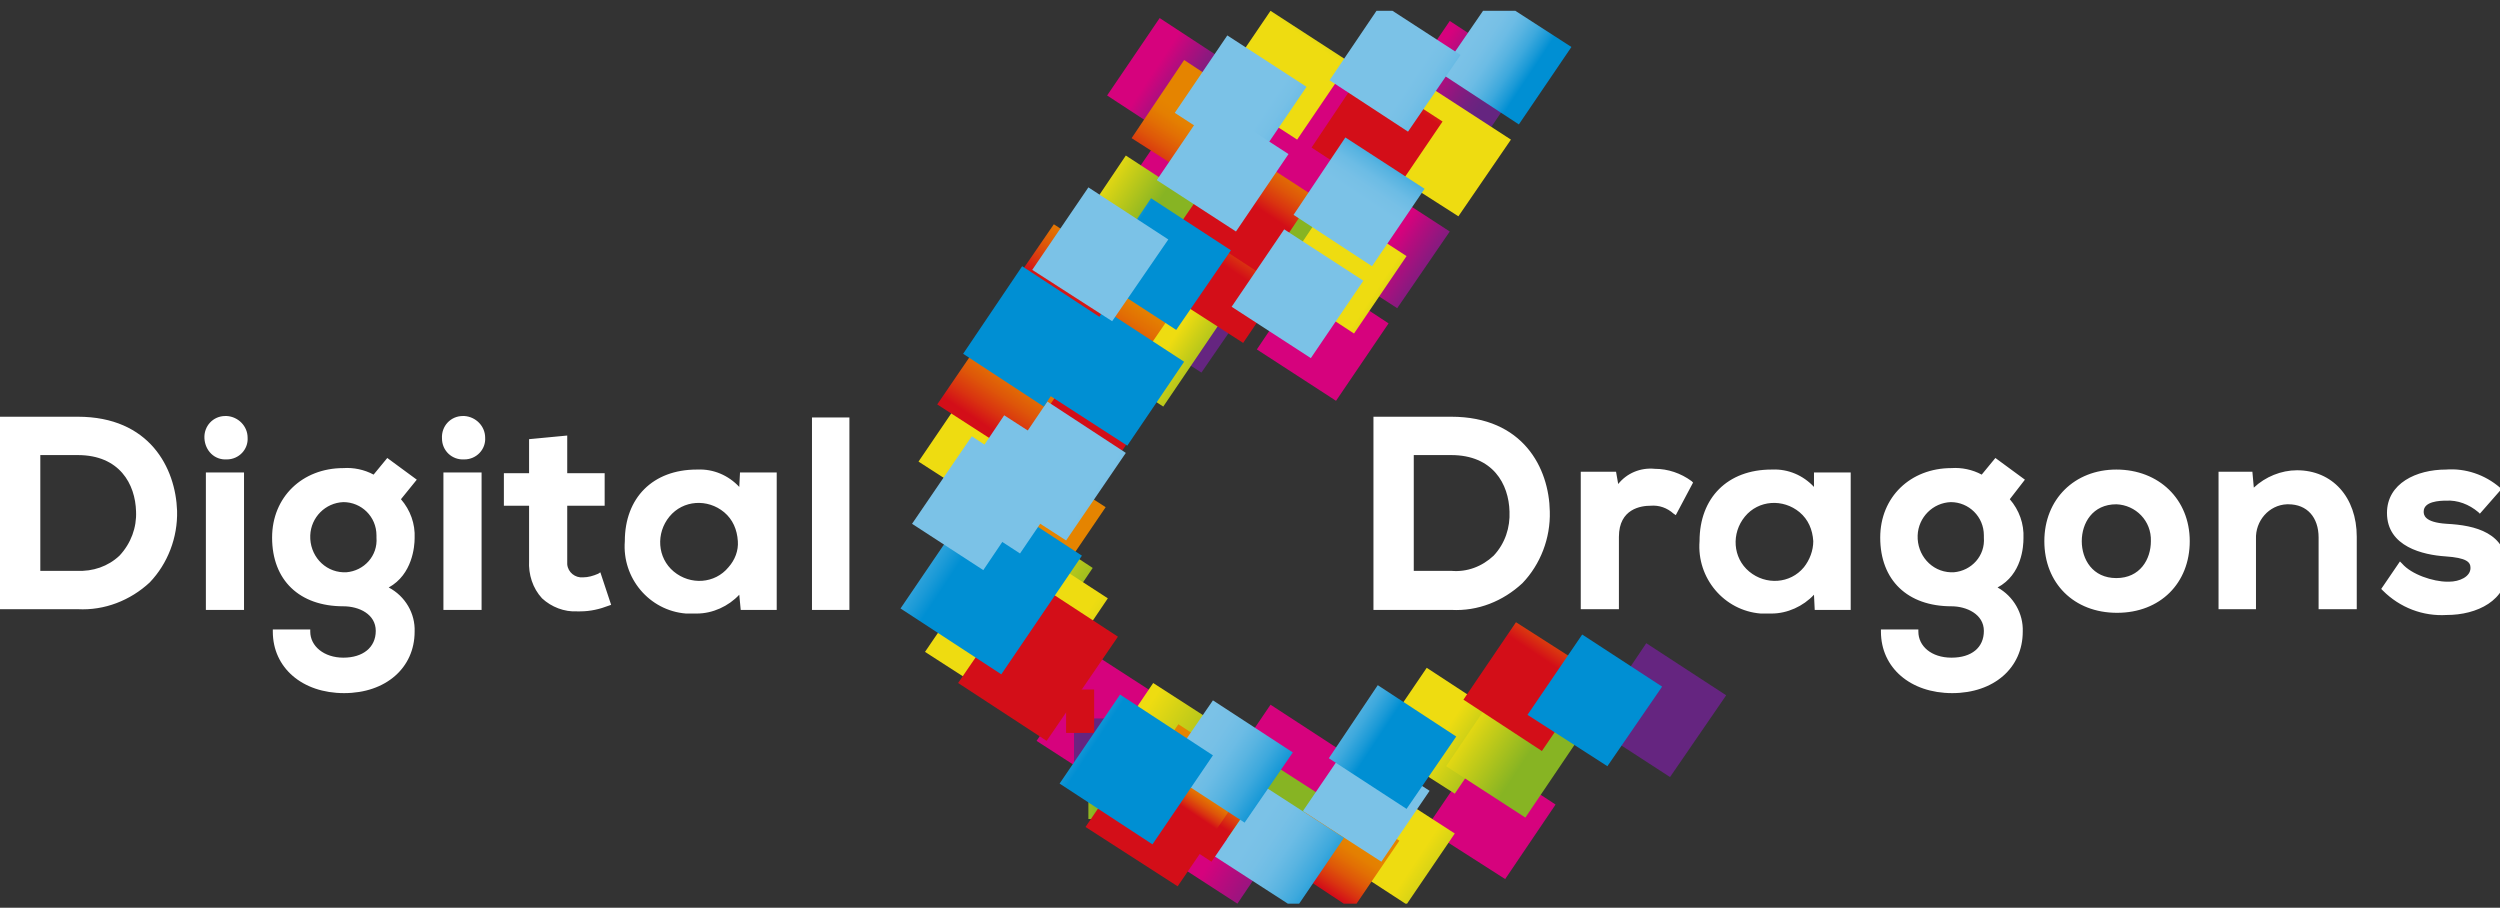 <svg width="168" height="61" viewBox="0 0 168 61" fill="none" xmlns="http://www.w3.org/2000/svg">
<rect x="0" y="0" width="168" height="61" fill="#333333" stroke="none"/>
<g clip-path="url(#clip0_2549_7464)">
<path d="M106.905 48.766L112.226 52.218L115.999 46.724L110.629 43.223L106.905 48.766Z" fill="url(#paint0_linear_2549_7464)"/>
<path d="M82.283 51.926L87.507 55.33L90.603 50.76L85.379 47.356L82.283 51.926Z" fill="url(#paint1_linear_2549_7464)"/>
<path d="M95.827 55.67L101.148 59.074L104.534 54.066L99.262 50.614L95.827 55.67Z" fill="url(#paint2_linear_2549_7464)"/>
<path d="M77.3 56.935L83.153 60.727L86.733 55.427L80.928 51.635L77.3 56.935Z" fill="url(#paint3_linear_2549_7464)"/>
<path d="M69.657 49.787L75.752 53.725L79.671 47.939L73.576 44.001L69.657 49.787Z" fill="url(#paint4_linear_2549_7464)"/>
<path d="M75.269 48.28H72.173V52.17H75.269V48.28Z" fill="url(#paint5_linear_2549_7464)"/>
<path d="M82.331 13.271L87.604 16.724L91.135 11.521L85.862 8.069L82.331 13.271Z" fill="url(#paint6_linear_2549_7464)"/>
<path d="M74.398 6.416L79.671 9.868L83.202 4.666L77.929 1.213L74.398 6.416Z" fill="url(#paint7_linear_2549_7464)"/>
<path d="M75.414 21.586L80.735 25.038L84.411 19.69L79.042 16.189L75.414 21.586Z" fill="url(#paint8_linear_2549_7464)"/>
<path d="M83.54 8.75L88.862 12.202L92.344 7L87.072 3.547L83.54 8.75Z" fill="url(#paint9_linear_2549_7464)"/>
<path d="M93.892 6.61L99.213 10.014L102.696 4.86L97.424 1.408L93.892 6.61Z" fill="url(#paint10_linear_2549_7464)"/>
<path d="M62.982 38.069L67.771 41.181L71.737 35.297L66.997 32.185L62.982 38.069Z" fill="url(#paint11_linear_2549_7464)"/>
<path d="M64.675 30.046L69.948 33.45L73.963 27.567L68.69 24.163L64.675 30.046Z" fill="url(#paint12_linear_2549_7464)"/>
<path d="M74.785 13.855L80.154 17.356L83.734 12.056L78.365 8.604L74.785 13.855Z" fill="url(#paint13_linear_2549_7464)"/>
<path d="M68.641 23.58L74.059 27.081L77.881 21.44L72.511 17.939L68.641 23.58Z" fill="url(#paint14_linear_2549_7464)"/>
<path d="M88.571 17.259L93.892 20.711L97.424 15.557L92.103 12.104L88.571 17.259Z" fill="url(#paint15_linear_2549_7464)"/>
<path d="M84.46 23.482L89.781 26.934L93.312 21.732L87.991 18.231L84.46 23.482Z" fill="url(#paint16_linear_2549_7464)"/>
<path d="M92.441 49.933L97.762 53.336L101.148 48.328L95.876 44.876L92.441 49.933Z" fill="url(#paint17_linear_2549_7464)"/>
<path d="M79.864 54.698L85.379 58.247L88.668 53.385L83.153 49.835L79.864 54.698Z" fill="url(#paint18_linear_2549_7464)"/>
<path d="M73.914 51.197L79.719 54.941L83.299 49.641L77.494 45.898L73.914 51.197Z" fill="url(#paint19_linear_2549_7464)"/>
<path d="M81.073 17.793L86.394 21.246L89.974 16.043L84.605 12.591L81.073 17.793Z" fill="url(#paint20_linear_2549_7464)"/>
<path d="M87.168 9.382L90.7 4.179L85.379 0.727L81.847 5.93L87.168 9.382Z" fill="url(#paint21_linear_2549_7464)"/>
<path d="M92.683 11.132L98.004 14.536L101.535 9.382L96.214 5.93L92.683 11.132Z" fill="url(#paint22_linear_2549_7464)"/>
<path d="M85.717 18.96L90.99 22.413L94.521 17.21L89.2 13.758L85.717 18.96Z" fill="url(#paint23_linear_2549_7464)"/>
<path d="M64.723 40.938L69.464 44.049L73.43 38.166L68.69 35.054L64.723 40.938Z" fill="url(#paint24_linear_2549_7464)"/>
<path d="M72.802 23.823L78.171 27.323L81.896 21.829L76.526 18.328L72.802 23.823Z" fill="url(#paint25_linear_2549_7464)"/>
<path d="M76.478 16.724L81.847 20.176L85.427 14.925L80.058 11.424L76.478 16.724Z" fill="url(#paint26_linear_2549_7464)"/>
<path d="M66.416 26.643L71.834 30.143L75.849 24.309L70.383 20.759L66.416 26.643Z" fill="url(#paint27_linear_2549_7464)"/>
<path d="M61.724 31.019L66.852 34.325L70.915 28.344L65.787 25.038L61.724 31.019Z" fill="url(#paint28_linear_2549_7464)"/>
<path d="M72.028 15.849L77.349 19.301L81.025 13.953L75.656 10.452L72.028 15.849Z" fill="url(#paint29_linear_2549_7464)"/>
<path d="M97.182 51.489L102.503 54.941L105.986 49.787L100.665 46.335L97.182 51.489Z" fill="url(#paint30_linear_2549_7464)"/>
<path d="M89.297 57.372L94.521 60.776L97.762 56.011L92.49 52.607L89.297 57.372Z" fill="url(#paint31_linear_2549_7464)"/>
<path d="M76.962 50.468H73.14V55.038H76.962V50.468Z" fill="url(#paint32_linear_2549_7464)"/>
<path d="M62.16 43.806L69.028 48.231L74.446 40.208L67.626 35.784L62.16 43.806Z" fill="url(#paint33_linear_2549_7464)"/>
<path d="M103.615 50.468L107.195 45.217L101.874 41.813L98.343 47.016L103.615 50.468Z" fill="url(#paint34_linear_2549_7464)"/>
<path d="M90.893 61.116L94.037 56.497L88.765 53.045L85.669 57.664L90.893 61.116Z" fill="url(#paint35_linear_2549_7464)"/>
<path d="M81.412 57.907L85.088 52.51L79.187 48.669L75.51 54.066L81.412 57.907Z" fill="url(#paint36_linear_2549_7464)"/>
<path d="M79.138 59.56L83.153 53.677L76.962 49.641L72.947 55.573L79.138 59.56Z" fill="url(#paint37_linear_2549_7464)"/>
<path d="M73.527 46.335H71.641V49.252H73.527V46.335Z" fill="url(#paint38_linear_2549_7464)"/>
<path d="M70.335 49.787L75.124 42.785L69.174 38.895L64.385 45.897L70.335 49.787Z" fill="url(#paint39_linear_2549_7464)"/>
<path d="M93.409 13.369L96.94 8.166L91.619 4.714L88.136 9.916L93.409 13.369Z" fill="url(#paint40_linear_2549_7464)"/>
<path d="M83.54 23.044L87.12 17.745L81.751 14.293L78.171 19.592L83.54 23.044Z" fill="url(#paint41_linear_2549_7464)"/>
<path d="M70.238 40.063L74.301 34.082L69.174 30.776L65.159 36.708L70.238 40.063Z" fill="url(#paint42_linear_2549_7464)"/>
<path d="M84.75 18.426L88.281 13.174L82.96 9.722L79.38 14.925L84.75 18.426Z" fill="url(#paint43_linear_2549_7464)"/>
<path d="M73.527 33.013L77.542 27.178L72.076 23.628L68.109 29.512L73.527 33.013Z" fill="url(#paint44_linear_2549_7464)"/>
<path d="M76.43 24.455L80.203 18.96L74.833 15.46L71.109 21.002L76.43 24.455Z" fill="url(#paint45_linear_2549_7464)"/>
<path d="M81.364 12.688L84.895 7.534L79.574 4.033L76.043 9.284L81.364 12.688Z" fill="url(#paint46_linear_2549_7464)"/>
<path d="M68.255 30.581L72.269 24.698L66.997 21.294L62.982 27.178L68.255 30.581Z" fill="url(#paint47_linear_2549_7464)"/>
<path d="M72.318 24.212L76.188 18.572L70.818 15.071L66.948 20.711L72.318 24.212Z" fill="url(#paint48_linear_2549_7464)"/>
<path d="M102.648 48.037L108.017 51.489L111.694 46.141L106.324 42.64L102.648 48.037Z" fill="url(#paint49_linear_2549_7464)"/>
<path d="M87.555 54.503L92.828 57.907L96.069 53.142L90.796 49.738L87.555 54.503Z" fill="url(#paint50_linear_2549_7464)"/>
<path d="M89.297 50.954L94.521 54.357L97.859 49.495L92.586 46.043L89.297 50.954Z" fill="url(#paint51_linear_2549_7464)"/>
<path d="M81.654 57.567L87.072 61.068L90.313 56.303L84.895 52.802L81.654 57.567Z" fill="url(#paint52_linear_2549_7464)"/>
<path d="M78.268 51.78L83.637 55.281L86.878 50.565L81.509 47.064L78.268 51.78Z" fill="url(#paint53_linear_2549_7464)"/>
<path d="M71.205 52.656L77.445 56.74L81.509 50.76L75.269 46.675L71.205 52.656Z" fill="url(#paint54_linear_2549_7464)"/>
<path d="M82.766 20.614L88.088 24.066L91.619 18.863L86.298 15.411L82.766 20.614Z" fill="url(#paint55_linear_2549_7464)"/>
<path d="M96.795 4.908L102.067 8.361L105.599 3.158L100.326 -0.246L96.795 4.908Z" fill="url(#paint56_linear_2549_7464)"/>
<path d="M89.345 5.395L94.618 8.847L98.149 3.693L92.828 0.241L89.345 5.395Z" fill="url(#paint57_linear_2549_7464)"/>
<path d="M78.945 7.583L84.266 11.035L87.797 5.833L82.476 2.38L78.945 7.583Z" fill="url(#paint58_linear_2549_7464)"/>
<path d="M60.515 40.889L67.287 45.314L72.705 37.34L65.933 32.915L60.515 40.889Z" fill="url(#paint59_linear_2549_7464)"/>
<path d="M66.368 32.915L71.641 36.318L75.656 30.435L70.383 26.983L66.368 32.915Z" fill="url(#paint60_linear_2549_7464)"/>
<path d="M70.335 26.448L75.752 29.949L79.574 24.309L74.204 20.808L70.335 26.448Z" fill="url(#paint61_linear_2549_7464)"/>
<path d="M63.466 33.887L68.545 37.194L72.608 31.213L67.481 27.907L63.466 33.887Z" fill="url(#paint62_linear_2549_7464)"/>
<path d="M73.721 18.717L79.042 22.17L82.718 16.821L77.349 13.32L73.721 18.717Z" fill="url(#paint63_linear_2549_7464)"/>
<path d="M77.736 12.104L83.057 15.557L86.588 10.354L81.267 6.902L77.736 12.104Z" fill="url(#paint64_linear_2549_7464)"/>
<path d="M61.289 35.2L66.078 38.312L70.044 32.429L65.304 29.317L61.289 35.2Z" fill="url(#paint65_linear_2549_7464)"/>
<path d="M69.367 18.134L74.737 21.586L78.51 16.092L73.14 12.591L69.367 18.134Z" fill="url(#paint66_linear_2549_7464)"/>
<path d="M64.723 23.774L70.141 27.323L74.108 21.44L68.69 17.891L64.723 23.774Z" fill="url(#paint67_linear_2549_7464)"/>
<path d="M92.199 17.891L95.731 12.688L90.409 9.236L86.927 14.438L92.199 17.891Z" fill="url(#paint68_linear_2549_7464)"/>
<path d="M29.798 40.986H32.362V31.748H29.798V40.986ZM31.104 27.956C30.282 27.956 29.653 28.636 29.701 29.463C29.701 30.289 30.378 30.922 31.201 30.873C32.023 30.873 32.652 30.192 32.603 29.414C32.603 28.636 31.975 28.004 31.201 27.956C31.152 27.956 31.104 27.956 31.104 27.956ZM13.835 40.986H16.398V31.748H13.835V40.986ZM40.198 38.555C39.859 38.701 39.521 38.798 39.182 38.798C38.65 38.847 38.166 38.458 38.118 37.923C38.118 37.826 38.118 37.777 38.118 37.68V33.985H40.633V31.797H38.118V29.268L35.554 29.512V31.797H33.861V33.985H35.554V37.68C35.506 38.604 35.796 39.528 36.425 40.208C37.054 40.792 37.925 41.132 38.795 41.084H38.989C39.666 41.084 40.295 40.938 40.924 40.695L41.069 40.646L40.343 38.458L40.198 38.555ZM5.224 28.004H0V40.938H5.224C7.014 41.035 8.756 40.354 10.062 39.139C11.271 37.874 11.948 36.124 11.9 34.325C11.803 31.456 10.062 28.004 5.224 28.004ZM8.03 37.34C7.256 38.069 6.24 38.409 5.176 38.361H2.709V30.581H5.224C8.03 30.581 9.094 32.526 9.143 34.374C9.191 35.443 8.804 36.513 8.03 37.34ZM26.025 30.776L25.106 31.894C24.477 31.554 23.751 31.408 23.074 31.456C20.317 31.456 18.285 33.401 18.285 36.124C18.285 38.993 20.123 40.743 23.074 40.743C24.138 40.743 25.251 41.278 25.251 42.396C25.251 43.515 24.38 44.195 23.074 44.195C21.768 44.195 20.849 43.417 20.849 42.445V42.299H18.333V42.445C18.333 44.876 20.317 46.578 23.122 46.578C25.928 46.578 27.863 44.876 27.863 42.445C27.911 41.23 27.234 40.062 26.122 39.479C27.718 38.604 27.863 36.708 27.863 36.173C27.911 35.2 27.573 34.276 26.944 33.547L28.008 32.234L26.025 30.776ZM23.074 38.458C21.768 38.409 20.8 37.291 20.849 35.978C20.897 34.763 21.865 33.79 23.074 33.742C24.283 33.742 25.299 34.714 25.299 35.978C25.299 36.027 25.299 36.075 25.299 36.124C25.396 37.34 24.477 38.361 23.267 38.458C23.219 38.458 23.122 38.458 23.074 38.458ZM15.141 27.956C14.319 27.956 13.69 28.636 13.738 29.463C13.786 30.289 14.415 30.922 15.238 30.873C16.06 30.873 16.689 30.192 16.64 29.414C16.64 28.636 16.012 28.004 15.238 27.956C15.189 27.956 15.141 27.956 15.141 27.956ZM54.565 40.986H57.08V28.053H54.565V40.986ZM154.359 31.602C153.295 31.602 152.23 32.04 151.456 32.769L151.36 31.7H149.086V40.938H151.602V36.221C151.553 35.006 152.472 33.936 153.682 33.888C153.73 33.888 153.73 33.888 153.778 33.888C155.036 33.888 155.81 34.763 155.81 36.124V40.938H158.374V36.075C158.374 33.401 156.729 31.602 154.359 31.602ZM134.09 30.776L133.171 31.894C132.542 31.554 131.817 31.408 131.14 31.456C128.382 31.456 126.351 33.401 126.351 36.124C126.351 38.993 128.189 40.743 131.14 40.743C132.155 40.743 133.316 41.278 133.316 42.396C133.316 43.515 132.494 44.195 131.14 44.195C129.785 44.195 128.914 43.417 128.914 42.445V42.299H126.399V42.445C126.399 44.876 128.382 46.578 131.188 46.578C133.994 46.578 135.929 44.876 135.929 42.445C135.977 41.23 135.3 40.062 134.236 39.479C135.88 38.604 135.977 36.708 135.977 36.173C136.025 35.2 135.687 34.276 135.058 33.547L136.074 32.234L134.09 30.776ZM131.091 38.458C129.785 38.409 128.818 37.291 128.866 35.978C128.914 34.763 129.882 33.79 131.091 33.742C132.301 33.742 133.316 34.714 133.316 35.978C133.316 36.027 133.316 36.075 133.316 36.124C133.413 37.34 132.494 38.361 131.285 38.458C131.236 38.458 131.188 38.458 131.091 38.458ZM142.217 31.554C139.411 31.554 137.38 33.547 137.38 36.367C137.38 39.187 139.363 41.181 142.265 41.181C145.168 41.181 147.151 39.187 147.151 36.367C147.151 33.547 145.071 31.554 142.217 31.554ZM142.217 38.847C140.621 38.847 139.895 37.583 139.895 36.367C139.895 35.152 140.621 33.888 142.217 33.888C143.523 33.936 144.587 35.006 144.539 36.367C144.539 37.583 143.813 38.847 142.217 38.847ZM164.42 35.2C162.872 35.103 162.872 34.568 162.872 34.374C162.872 33.693 163.937 33.644 164.372 33.644C165.146 33.596 165.92 33.888 166.549 34.422L166.646 34.52L168.097 32.866L168 32.769C166.984 31.894 165.678 31.456 164.372 31.554C162.389 31.554 160.405 32.477 160.405 34.471C160.405 36.756 162.872 37.291 164.324 37.388C165.775 37.486 166.017 37.777 166.017 38.166C166.017 38.75 165.291 39.09 164.566 39.09H164.469C163.501 39.09 162.05 38.604 161.421 37.874L161.276 37.729L160.018 39.576L160.115 39.674C161.276 40.84 162.824 41.424 164.42 41.327C166.452 41.327 168.484 40.354 168.484 38.264C168.484 35.784 166.307 35.297 164.42 35.2ZM121.9 32.721C121.175 31.943 120.159 31.505 119.095 31.554H119.046C116.096 31.554 114.209 33.45 114.209 36.367C114.016 38.847 115.854 41.035 118.321 41.23C118.563 41.23 118.756 41.23 118.998 41.23H119.046C120.111 41.23 121.175 40.743 121.9 39.965L121.949 40.986H124.367V31.748H121.9V32.721ZM121.223 38.118C120.304 39.236 118.659 39.333 117.547 38.409C116.434 37.486 116.337 35.832 117.257 34.714C118.176 33.596 119.82 33.498 120.933 34.422C121.513 34.909 121.804 35.589 121.852 36.367C121.852 36.999 121.61 37.631 121.223 38.118ZM97.52 28.004H92.296V40.986H97.52C99.31 41.084 101.003 40.403 102.309 39.187C103.519 37.923 104.196 36.173 104.147 34.374C104.099 31.456 102.358 28.004 97.52 28.004ZM100.374 37.34C99.6 38.069 98.585 38.458 97.52 38.361H95.005V30.581H97.52C100.326 30.581 101.39 32.526 101.439 34.374C101.487 35.443 101.148 36.513 100.374 37.34ZM49.679 32.721C48.954 31.943 47.938 31.505 46.874 31.554H46.825C43.874 31.554 41.988 33.45 41.988 36.367C41.794 38.847 43.633 41.035 46.1 41.23C46.342 41.23 46.535 41.23 46.777 41.23H46.825C47.889 41.23 48.954 40.743 49.679 39.965L49.776 40.986H52.195V31.748H49.728L49.679 32.721ZM48.954 38.118C48.035 39.236 46.39 39.333 45.277 38.409C44.165 37.486 44.068 35.832 44.987 34.714C45.906 33.596 47.551 33.498 48.663 34.422C49.244 34.909 49.534 35.589 49.583 36.367C49.631 36.999 49.389 37.631 48.954 38.118ZM111.21 31.505C110.242 31.408 109.323 31.797 108.743 32.526L108.598 31.7H106.227V40.938H108.791V36.075C108.791 34.179 110.291 33.985 110.92 33.985C111.5 33.936 112.032 34.131 112.468 34.52L112.613 34.617L113.774 32.429L113.677 32.332C112.951 31.797 112.081 31.505 111.21 31.505Z" fill="white"/>
</g>
<defs>
<linearGradient id="paint0_linear_2549_7464" x1="104.1" y1="42.834" x2="107.259" y2="44.923" gradientUnits="userSpaceOnUse">
<stop stop-color="#D6027D"/>
<stop offset="0.21" stop-color="#B80B7E"/>
<stop offset="0.56" stop-color="#8B197F"/>
<stop offset="0.84" stop-color="#6F2280"/>
<stop offset="1" stop-color="#652580"/>
</linearGradient>
<linearGradient id="paint1_linear_2549_7464" x1="89.504" y1="53.384" x2="94.608" y2="56.752" gradientUnits="userSpaceOnUse">
<stop stop-color="#D6027D"/>
<stop offset="0.21" stop-color="#B80B7E"/>
<stop offset="0.56" stop-color="#8B197F"/>
<stop offset="0.84" stop-color="#6F2280"/>
<stop offset="1" stop-color="#652580"/>
</linearGradient>
<linearGradient id="paint2_linear_2549_7464" x1="102.659" y1="56.522" x2="106.801" y2="59.26" gradientUnits="userSpaceOnUse">
<stop stop-color="#D6027D"/>
<stop offset="0.21" stop-color="#B80B7E"/>
<stop offset="0.56" stop-color="#8B197F"/>
<stop offset="0.84" stop-color="#6F2280"/>
<stop offset="1" stop-color="#652580"/>
</linearGradient>
<linearGradient id="paint3_linear_2549_7464" x1="82.313" y1="56.379" x2="88.17" y2="60.247" gradientUnits="userSpaceOnUse">
<stop stop-color="#D6027D"/>
<stop offset="0.21" stop-color="#B80B7E"/>
<stop offset="0.56" stop-color="#8B197F"/>
<stop offset="0.84" stop-color="#6F2280"/>
<stop offset="1" stop-color="#652580"/>
</linearGradient>
<linearGradient id="paint4_linear_2549_7464" x1="75.709" y1="49.561" x2="81.841" y2="53.615" gradientUnits="userSpaceOnUse">
<stop stop-color="#D6027D"/>
<stop offset="0.21" stop-color="#B80B7E"/>
<stop offset="0.56" stop-color="#8B197F"/>
<stop offset="0.84" stop-color="#6F2280"/>
<stop offset="1" stop-color="#652580"/>
</linearGradient>
<linearGradient id="paint5_linear_2549_7464" x1="69.601" y1="50.225" x2="72.682" y2="50.225" gradientUnits="userSpaceOnUse">
<stop stop-color="#D6027D"/>
<stop offset="0.21" stop-color="#B80B7E"/>
<stop offset="0.56" stop-color="#8B197F"/>
<stop offset="0.84" stop-color="#6F2280"/>
<stop offset="1" stop-color="#652580"/>
</linearGradient>
<linearGradient id="paint6_linear_2549_7464" x1="89.032" y1="13.932" x2="92.791" y2="16.416" gradientUnits="userSpaceOnUse">
<stop stop-color="#D6027D"/>
<stop offset="0.21" stop-color="#B80B7E"/>
<stop offset="0.56" stop-color="#8B197F"/>
<stop offset="0.84" stop-color="#6F2280"/>
<stop offset="1" stop-color="#652580"/>
</linearGradient>
<linearGradient id="paint7_linear_2549_7464" x1="77.559" y1="4.712" x2="81.317" y2="7.196" gradientUnits="userSpaceOnUse">
<stop stop-color="#D6027D"/>
<stop offset="0.21" stop-color="#B80B7E"/>
<stop offset="0.56" stop-color="#8B197F"/>
<stop offset="0.84" stop-color="#6F2280"/>
<stop offset="1" stop-color="#652580"/>
</linearGradient>
<linearGradient id="paint8_linear_2549_7464" x1="71.486" y1="15.007" x2="74.918" y2="17.277" gradientUnits="userSpaceOnUse">
<stop stop-color="#D6027D"/>
<stop offset="0.21" stop-color="#B80B7E"/>
<stop offset="0.56" stop-color="#8B197F"/>
<stop offset="0.84" stop-color="#6F2280"/>
<stop offset="1" stop-color="#652580"/>
</linearGradient>
<linearGradient id="paint9_linear_2549_7464" x1="91.803" y1="10.453" x2="95.552" y2="12.931" gradientUnits="userSpaceOnUse">
<stop stop-color="#D6027D"/>
<stop offset="0.21" stop-color="#B80B7E"/>
<stop offset="0.56" stop-color="#8B197F"/>
<stop offset="0.84" stop-color="#6F2280"/>
<stop offset="1" stop-color="#652580"/>
</linearGradient>
<linearGradient id="paint10_linear_2549_7464" x1="96.101" y1="4.27" x2="99.84" y2="6.742" gradientUnits="userSpaceOnUse">
<stop stop-color="#D6027D"/>
<stop offset="0.21" stop-color="#B80B7E"/>
<stop offset="0.56" stop-color="#8B197F"/>
<stop offset="0.84" stop-color="#6F2280"/>
<stop offset="1" stop-color="#652580"/>
</linearGradient>
<linearGradient id="paint11_linear_2549_7464" x1="66.359" y1="36.015" x2="70.883" y2="39.003" gradientUnits="userSpaceOnUse">
<stop stop-color="#D6027D"/>
<stop offset="0.21" stop-color="#B80B7E"/>
<stop offset="0.56" stop-color="#8B197F"/>
<stop offset="0.84" stop-color="#6F2280"/>
<stop offset="1" stop-color="#652580"/>
</linearGradient>
<linearGradient id="paint12_linear_2549_7464" x1="71.632" y1="30.352" x2="74.743" y2="32.408" gradientUnits="userSpaceOnUse">
<stop stop-color="#D6027D"/>
<stop offset="0.21" stop-color="#B80B7E"/>
<stop offset="0.56" stop-color="#8B197F"/>
<stop offset="0.84" stop-color="#6F2280"/>
<stop offset="1" stop-color="#652580"/>
</linearGradient>
<linearGradient id="paint13_linear_2549_7464" x1="79.383" y1="13.038" x2="83.057" y2="15.466" gradientUnits="userSpaceOnUse">
<stop stop-color="#D6027D"/>
<stop offset="0.21" stop-color="#B80B7E"/>
<stop offset="0.56" stop-color="#8B197F"/>
<stop offset="0.84" stop-color="#6F2280"/>
<stop offset="1" stop-color="#652580"/>
</linearGradient>
<linearGradient id="paint14_linear_2549_7464" x1="76.102" y1="24.404" x2="78.948" y2="26.282" gradientUnits="userSpaceOnUse">
<stop stop-color="#D6027D"/>
<stop offset="0.21" stop-color="#B80B7E"/>
<stop offset="0.56" stop-color="#8B197F"/>
<stop offset="0.84" stop-color="#6F2280"/>
<stop offset="1" stop-color="#652580"/>
</linearGradient>
<linearGradient id="paint15_linear_2549_7464" x1="93.361" y1="16.65" x2="97.119" y2="19.134" gradientUnits="userSpaceOnUse">
<stop stop-color="#D6027D"/>
<stop offset="0.21" stop-color="#B80B7E"/>
<stop offset="0.56" stop-color="#8B197F"/>
<stop offset="0.84" stop-color="#6F2280"/>
<stop offset="1" stop-color="#652580"/>
</linearGradient>
<linearGradient id="paint16_linear_2549_7464" x1="92.17" y1="24.801" x2="95.945" y2="27.296" gradientUnits="userSpaceOnUse">
<stop stop-color="#D6027D"/>
<stop offset="0.21" stop-color="#B80B7E"/>
<stop offset="0.56" stop-color="#8B197F"/>
<stop offset="0.84" stop-color="#6F2280"/>
<stop offset="1" stop-color="#652580"/>
</linearGradient>
<linearGradient id="paint17_linear_2549_7464" x1="97.008" y1="49.272" x2="101.17" y2="52.023" gradientUnits="userSpaceOnUse">
<stop stop-color="#EEDC11"/>
<stop offset="0.32" stop-color="#CCCF17"/>
<stop offset="1" stop-color="#87B423"/>
</linearGradient>
<linearGradient id="paint18_linear_2549_7464" x1="77.597" y1="49.587" x2="83.094" y2="53.22" gradientUnits="userSpaceOnUse">
<stop stop-color="#EEDC11"/>
<stop offset="0.32" stop-color="#CCCF17"/>
<stop offset="1" stop-color="#87B423"/>
</linearGradient>
<linearGradient id="paint19_linear_2549_7464" x1="76.245" y1="48.842" x2="82.071" y2="52.693" gradientUnits="userSpaceOnUse">
<stop stop-color="#EEDC11"/>
<stop offset="0.32" stop-color="#CCCF17"/>
<stop offset="1" stop-color="#87B423"/>
</linearGradient>
<linearGradient id="paint20_linear_2549_7464" x1="80.177" y1="13.348" x2="83.933" y2="15.831" gradientUnits="userSpaceOnUse">
<stop stop-color="#EEDC11"/>
<stop offset="0.32" stop-color="#CCCF17"/>
<stop offset="1" stop-color="#87B423"/>
</linearGradient>
<linearGradient id="paint21_linear_2549_7464" x1="87.845" y1="2.677" x2="90.345" y2="-1.066" gradientUnits="userSpaceOnUse">
<stop stop-color="#EEDC11"/>
<stop offset="0.32" stop-color="#CCCF17"/>
<stop offset="1" stop-color="#87B423"/>
</linearGradient>
<linearGradient id="paint22_linear_2549_7464" x1="101.228" y1="13.008" x2="104.986" y2="15.492" gradientUnits="userSpaceOnUse">
<stop stop-color="#EEDC11"/>
<stop offset="0.32" stop-color="#CCCF17"/>
<stop offset="1" stop-color="#87B423"/>
</linearGradient>
<linearGradient id="paint23_linear_2549_7464" x1="92.407" y1="19.612" x2="96.164" y2="22.096" gradientUnits="userSpaceOnUse">
<stop stop-color="#EEDC11"/>
<stop offset="0.32" stop-color="#CCCF17"/>
<stop offset="1" stop-color="#87B423"/>
</linearGradient>
<linearGradient id="paint24_linear_2549_7464" x1="68.142" y1="38.928" x2="72.644" y2="41.9" gradientUnits="userSpaceOnUse">
<stop stop-color="#EEDC11"/>
<stop offset="0.32" stop-color="#CCCF17"/>
<stop offset="1" stop-color="#87B423"/>
</linearGradient>
<linearGradient id="paint25_linear_2549_7464" x1="78.341" y1="23.488" x2="81.493" y2="25.572" gradientUnits="userSpaceOnUse">
<stop stop-color="#EEDC11"/>
<stop offset="0.32" stop-color="#CCCF17"/>
<stop offset="1" stop-color="#87B423"/>
</linearGradient>
<linearGradient id="paint26_linear_2549_7464" x1="77.993" y1="13.848" x2="81.65" y2="16.265" gradientUnits="userSpaceOnUse">
<stop stop-color="#EEDC11"/>
<stop offset="0.32" stop-color="#CCCF17"/>
<stop offset="1" stop-color="#87B423"/>
</linearGradient>
<linearGradient id="paint27_linear_2549_7464" x1="67.648" y1="23.145" x2="70.303" y2="24.902" gradientUnits="userSpaceOnUse">
<stop stop-color="#EEDC11"/>
<stop offset="0.32" stop-color="#CCCF17"/>
<stop offset="1" stop-color="#87B423"/>
</linearGradient>
<linearGradient id="paint28_linear_2549_7464" x1="66.152" y1="29.57" x2="69.876" y2="32.032" gradientUnits="userSpaceOnUse">
<stop stop-color="#EEDC11"/>
<stop offset="0.32" stop-color="#CCCF17"/>
<stop offset="1" stop-color="#87B423"/>
</linearGradient>
<linearGradient id="paint29_linear_2549_7464" x1="73.435" y1="12.837" x2="76.865" y2="15.104" gradientUnits="userSpaceOnUse">
<stop stop-color="#EEDC11"/>
<stop offset="0.32" stop-color="#CCCF17"/>
<stop offset="1" stop-color="#87B423"/>
</linearGradient>
<linearGradient id="paint30_linear_2549_7464" x1="98.511" y1="48.584" x2="102.408" y2="51.162" gradientUnits="userSpaceOnUse">
<stop stop-color="#EEDC11"/>
<stop offset="0.32" stop-color="#CCCF17"/>
<stop offset="1" stop-color="#87B423"/>
</linearGradient>
<linearGradient id="paint31_linear_2549_7464" x1="95.169" y1="57.786" x2="99.911" y2="60.92" gradientUnits="userSpaceOnUse">
<stop stop-color="#EEDC11"/>
<stop offset="0.32" stop-color="#CCCF17"/>
<stop offset="1" stop-color="#87B423"/>
</linearGradient>
<linearGradient id="paint32_linear_2549_7464" x1="69.775" y1="52.753" x2="73.597" y2="52.753" gradientUnits="userSpaceOnUse">
<stop stop-color="#EEDC11"/>
<stop offset="0.32" stop-color="#CCCF17"/>
<stop offset="1" stop-color="#87B423"/>
</linearGradient>
<linearGradient id="paint33_linear_2549_7464" x1="71.186" y1="43.932" x2="78.082" y2="48.49" gradientUnits="userSpaceOnUse">
<stop stop-color="#EEDC11"/>
<stop offset="0.32" stop-color="#CCCF17"/>
<stop offset="1" stop-color="#87B423"/>
</linearGradient>
<linearGradient id="paint34_linear_2549_7464" x1="103.894" y1="44.413" x2="106.392" y2="40.673" gradientUnits="userSpaceOnUse">
<stop stop-color="#D30E18"/>
<stop offset="0.2" stop-color="#D93310"/>
<stop offset="0.43" stop-color="#DE5609"/>
<stop offset="0.65" stop-color="#E26F04"/>
<stop offset="0.84" stop-color="#E47F01"/>
<stop offset="1" stop-color="#E58400"/>
</linearGradient>
<linearGradient id="paint35_linear_2549_7464" x1="88.358" y1="59.344" x2="90.435" y2="56.233" gradientUnits="userSpaceOnUse">
<stop stop-color="#D30E18"/>
<stop offset="0.2" stop-color="#D93310"/>
<stop offset="0.43" stop-color="#DE5609"/>
<stop offset="0.65" stop-color="#E26F04"/>
<stop offset="0.84" stop-color="#E47F01"/>
<stop offset="1" stop-color="#E58400"/>
</linearGradient>
<linearGradient id="paint36_linear_2549_7464" x1="79.803" y1="54.038" x2="81.363" y2="51.702" gradientUnits="userSpaceOnUse">
<stop stop-color="#D30E18"/>
<stop offset="0.2" stop-color="#D93310"/>
<stop offset="0.43" stop-color="#DE5609"/>
<stop offset="0.65" stop-color="#E26F04"/>
<stop offset="0.84" stop-color="#E47F01"/>
<stop offset="1" stop-color="#E58400"/>
</linearGradient>
<linearGradient id="paint37_linear_2549_7464" x1="78.678" y1="53.675" x2="79.752" y2="52.068" gradientUnits="userSpaceOnUse">
<stop stop-color="#D30E18"/>
<stop offset="0.2" stop-color="#D93310"/>
<stop offset="0.43" stop-color="#DE5609"/>
<stop offset="0.65" stop-color="#E26F04"/>
<stop offset="0.84" stop-color="#E47F01"/>
<stop offset="1" stop-color="#E58400"/>
</linearGradient>
<linearGradient id="paint38_linear_2549_7464" x1="72.584" y1="44.881" x2="72.584" y2="41.958" gradientUnits="userSpaceOnUse">
<stop stop-color="#D30E18"/>
<stop offset="0.2" stop-color="#D93310"/>
<stop offset="0.43" stop-color="#DE5609"/>
<stop offset="0.65" stop-color="#E26F04"/>
<stop offset="0.84" stop-color="#E47F01"/>
<stop offset="1" stop-color="#E58400"/>
</linearGradient>
<linearGradient id="paint39_linear_2549_7464" x1="72.3" y1="40.485" x2="75.177" y2="36.173" gradientUnits="userSpaceOnUse">
<stop stop-color="#D30E18"/>
<stop offset="0.2" stop-color="#D93310"/>
<stop offset="0.43" stop-color="#DE5609"/>
<stop offset="0.65" stop-color="#E26F04"/>
<stop offset="0.84" stop-color="#E47F01"/>
<stop offset="1" stop-color="#E58400"/>
</linearGradient>
<linearGradient id="paint40_linear_2549_7464" x1="94.104" y1="6.673" x2="96.591" y2="2.948" gradientUnits="userSpaceOnUse">
<stop stop-color="#D30E18"/>
<stop offset="0.2" stop-color="#D93310"/>
<stop offset="0.43" stop-color="#DE5609"/>
<stop offset="0.65" stop-color="#E26F04"/>
<stop offset="0.84" stop-color="#E47F01"/>
<stop offset="1" stop-color="#E58400"/>
</linearGradient>
<linearGradient id="paint41_linear_2549_7464" x1="82.911" y1="18.269" x2="85.459" y2="14.454" gradientUnits="userSpaceOnUse">
<stop stop-color="#D30E18"/>
<stop offset="0.2" stop-color="#D93310"/>
<stop offset="0.43" stop-color="#DE5609"/>
<stop offset="0.65" stop-color="#E26F04"/>
<stop offset="0.84" stop-color="#E47F01"/>
<stop offset="1" stop-color="#E58400"/>
</linearGradient>
<linearGradient id="paint42_linear_2549_7464" x1="63.807" y1="44.334" x2="66.813" y2="39.843" gradientUnits="userSpaceOnUse">
<stop stop-color="#D30E18"/>
<stop offset="0.2" stop-color="#D93310"/>
<stop offset="0.43" stop-color="#DE5609"/>
<stop offset="0.65" stop-color="#E26F04"/>
<stop offset="0.84" stop-color="#E47F01"/>
<stop offset="1" stop-color="#E58400"/>
</linearGradient>
<linearGradient id="paint43_linear_2549_7464" x1="84.074" y1="13.682" x2="86.577" y2="9.933" gradientUnits="userSpaceOnUse">
<stop stop-color="#D30E18"/>
<stop offset="0.2" stop-color="#D93310"/>
<stop offset="0.43" stop-color="#DE5609"/>
<stop offset="0.65" stop-color="#E26F04"/>
<stop offset="0.84" stop-color="#E47F01"/>
<stop offset="1" stop-color="#E58400"/>
</linearGradient>
<linearGradient id="paint44_linear_2549_7464" x1="74.428" y1="25.922" x2="77.368" y2="21.52" gradientUnits="userSpaceOnUse">
<stop stop-color="#D30E18"/>
<stop offset="0.2" stop-color="#D93310"/>
<stop offset="0.43" stop-color="#DE5609"/>
<stop offset="0.65" stop-color="#E26F04"/>
<stop offset="0.84" stop-color="#E47F01"/>
<stop offset="1" stop-color="#E58400"/>
</linearGradient>
<linearGradient id="paint45_linear_2549_7464" x1="73.372" y1="23.434" x2="76.07" y2="19.395" gradientUnits="userSpaceOnUse">
<stop stop-color="#D30E18"/>
<stop offset="0.2" stop-color="#D93310"/>
<stop offset="0.43" stop-color="#DE5609"/>
<stop offset="0.65" stop-color="#E26F04"/>
<stop offset="0.84" stop-color="#E47F01"/>
<stop offset="1" stop-color="#E58400"/>
</linearGradient>
<linearGradient id="paint46_linear_2549_7464" x1="78.071" y1="12.039" x2="80.587" y2="8.271" gradientUnits="userSpaceOnUse">
<stop stop-color="#D30E18"/>
<stop offset="0.2" stop-color="#D93310"/>
<stop offset="0.43" stop-color="#DE5609"/>
<stop offset="0.65" stop-color="#E26F04"/>
<stop offset="0.84" stop-color="#E47F01"/>
<stop offset="1" stop-color="#E58400"/>
</linearGradient>
<linearGradient id="paint47_linear_2549_7464" x1="65.975" y1="28.436" x2="68.932" y2="24.009" gradientUnits="userSpaceOnUse">
<stop stop-color="#D30E18"/>
<stop offset="0.2" stop-color="#D93310"/>
<stop offset="0.43" stop-color="#DE5609"/>
<stop offset="0.65" stop-color="#E26F04"/>
<stop offset="0.84" stop-color="#E47F01"/>
<stop offset="1" stop-color="#E58400"/>
</linearGradient>
<linearGradient id="paint48_linear_2549_7464" x1="71.416" y1="19.87" x2="74.213" y2="15.682" gradientUnits="userSpaceOnUse">
<stop stop-color="#D30E18"/>
<stop offset="0.2" stop-color="#D93310"/>
<stop offset="0.43" stop-color="#DE5609"/>
<stop offset="0.65" stop-color="#E26F04"/>
<stop offset="0.84" stop-color="#E47F01"/>
<stop offset="1" stop-color="#E58400"/>
</linearGradient>
<linearGradient id="paint49_linear_2549_7464" x1="100.257" y1="42.456" x2="103.679" y2="44.725" gradientUnits="userSpaceOnUse">
<stop stop-color="#7BC2E7"/>
<stop offset="0.19" stop-color="#77C0E6"/>
<stop offset="0.37" stop-color="#6CBCE5"/>
<stop offset="0.54" stop-color="#59B4E1"/>
<stop offset="0.72" stop-color="#3EA9DD"/>
<stop offset="0.89" stop-color="#1B9AD7"/>
<stop offset="1" stop-color="#008FD3"/>
</linearGradient>
<linearGradient id="paint50_linear_2549_7464" x1="94.34" y1="55.511" x2="99.116" y2="58.668" gradientUnits="userSpaceOnUse">
<stop stop-color="#7BC2E7"/>
<stop offset="0.19" stop-color="#77C0E6"/>
<stop offset="0.37" stop-color="#6CBCE5"/>
<stop offset="0.54" stop-color="#59B4E1"/>
<stop offset="0.72" stop-color="#3EA9DD"/>
<stop offset="0.89" stop-color="#1B9AD7"/>
<stop offset="1" stop-color="#008FD3"/>
</linearGradient>
<linearGradient id="paint51_linear_2549_7464" x1="88.242" y1="46.657" x2="92.651" y2="49.575" gradientUnits="userSpaceOnUse">
<stop stop-color="#7BC2E7"/>
<stop offset="0.19" stop-color="#77C0E6"/>
<stop offset="0.37" stop-color="#6CBCE5"/>
<stop offset="0.54" stop-color="#59B4E1"/>
<stop offset="0.72" stop-color="#3EA9DD"/>
<stop offset="0.89" stop-color="#1B9AD7"/>
<stop offset="1" stop-color="#008FD3"/>
</linearGradient>
<linearGradient id="paint52_linear_2549_7464" x1="84.337" y1="55.838" x2="89.772" y2="59.426" gradientUnits="userSpaceOnUse">
<stop stop-color="#7BC2E7"/>
<stop offset="0.19" stop-color="#77C0E6"/>
<stop offset="0.37" stop-color="#6CBCE5"/>
<stop offset="0.54" stop-color="#59B4E1"/>
<stop offset="0.72" stop-color="#3EA9DD"/>
<stop offset="0.89" stop-color="#1B9AD7"/>
<stop offset="1" stop-color="#008FD3"/>
</linearGradient>
<linearGradient id="paint53_linear_2549_7464" x1="80.293" y1="49.651" x2="85.716" y2="53.235" gradientUnits="userSpaceOnUse">
<stop stop-color="#7BC2E7"/>
<stop offset="0.19" stop-color="#77C0E6"/>
<stop offset="0.37" stop-color="#6CBCE5"/>
<stop offset="0.54" stop-color="#59B4E1"/>
<stop offset="0.72" stop-color="#3EA9DD"/>
<stop offset="0.89" stop-color="#1B9AD7"/>
<stop offset="1" stop-color="#008FD3"/>
</linearGradient>
<linearGradient id="paint54_linear_2549_7464" x1="67.373" y1="45.703" x2="73.667" y2="49.868" gradientUnits="userSpaceOnUse">
<stop stop-color="#7BC2E7"/>
<stop offset="0.19" stop-color="#77C0E6"/>
<stop offset="0.37" stop-color="#6CBCE5"/>
<stop offset="0.54" stop-color="#59B4E1"/>
<stop offset="0.72" stop-color="#3EA9DD"/>
<stop offset="0.89" stop-color="#1B9AD7"/>
<stop offset="1" stop-color="#008FD3"/>
</linearGradient>
<linearGradient id="paint55_linear_2549_7464" x1="90.859" y1="22.182" x2="94.633" y2="24.672" gradientUnits="userSpaceOnUse">
<stop stop-color="#7BC2E7"/>
<stop offset="0.19" stop-color="#77C0E6"/>
<stop offset="0.37" stop-color="#6CBCE5"/>
<stop offset="0.54" stop-color="#59B4E1"/>
<stop offset="0.72" stop-color="#3EA9DD"/>
<stop offset="0.89" stop-color="#1B9AD7"/>
<stop offset="1" stop-color="#008FD3"/>
</linearGradient>
<linearGradient id="paint56_linear_2549_7464" x1="99.01" y1="2.573" x2="102.769" y2="5.057" gradientUnits="userSpaceOnUse">
<stop stop-color="#7BC2E7"/>
<stop offset="0.19" stop-color="#77C0E6"/>
<stop offset="0.37" stop-color="#6CBCE5"/>
<stop offset="0.54" stop-color="#59B4E1"/>
<stop offset="0.72" stop-color="#3EA9DD"/>
<stop offset="0.89" stop-color="#1B9AD7"/>
<stop offset="1" stop-color="#008FD3"/>
</linearGradient>
<linearGradient id="paint57_linear_2549_7464" x1="94.888" y1="5.305" x2="98.645" y2="7.789" gradientUnits="userSpaceOnUse">
<stop stop-color="#7BC2E7"/>
<stop offset="0.19" stop-color="#77C0E6"/>
<stop offset="0.37" stop-color="#6CBCE5"/>
<stop offset="0.54" stop-color="#59B4E1"/>
<stop offset="0.72" stop-color="#3EA9DD"/>
<stop offset="0.89" stop-color="#1B9AD7"/>
<stop offset="1" stop-color="#008FD3"/>
</linearGradient>
<linearGradient id="paint58_linear_2549_7464" x1="84.816" y1="7.672" x2="88.57" y2="10.152" gradientUnits="userSpaceOnUse">
<stop stop-color="#7BC2E7"/>
<stop offset="0.19" stop-color="#77C0E6"/>
<stop offset="0.37" stop-color="#6CBCE5"/>
<stop offset="0.54" stop-color="#59B4E1"/>
<stop offset="0.72" stop-color="#3EA9DD"/>
<stop offset="0.89" stop-color="#1B9AD7"/>
<stop offset="1" stop-color="#008FD3"/>
</linearGradient>
<linearGradient id="paint59_linear_2549_7464" x1="57.708" y1="33.165" x2="64.572" y2="37.704" gradientUnits="userSpaceOnUse">
<stop stop-color="#7BC2E7"/>
<stop offset="0.19" stop-color="#77C0E6"/>
<stop offset="0.37" stop-color="#6CBCE5"/>
<stop offset="0.54" stop-color="#59B4E1"/>
<stop offset="0.72" stop-color="#3EA9DD"/>
<stop offset="0.89" stop-color="#1B9AD7"/>
<stop offset="1" stop-color="#008FD3"/>
</linearGradient>
<linearGradient id="paint60_linear_2549_7464" x1="73.32" y1="33.217" x2="76.431" y2="35.273" gradientUnits="userSpaceOnUse">
<stop stop-color="#7BC2E7"/>
<stop offset="0.19" stop-color="#77C0E6"/>
<stop offset="0.37" stop-color="#6CBCE5"/>
<stop offset="0.54" stop-color="#59B4E1"/>
<stop offset="0.72" stop-color="#3EA9DD"/>
<stop offset="0.89" stop-color="#1B9AD7"/>
<stop offset="1" stop-color="#008FD3"/>
</linearGradient>
<linearGradient id="paint61_linear_2549_7464" x1="68.742" y1="21.23" x2="71.591" y2="23.113" gradientUnits="userSpaceOnUse">
<stop stop-color="#7BC2E7"/>
<stop offset="0.19" stop-color="#77C0E6"/>
<stop offset="0.37" stop-color="#6CBCE5"/>
<stop offset="0.54" stop-color="#59B4E1"/>
<stop offset="0.72" stop-color="#3EA9DD"/>
<stop offset="0.89" stop-color="#1B9AD7"/>
<stop offset="1" stop-color="#008FD3"/>
</linearGradient>
<linearGradient id="paint62_linear_2549_7464" x1="74.673" y1="36.979" x2="78.415" y2="39.451" gradientUnits="userSpaceOnUse">
<stop stop-color="#7BC2E7"/>
<stop offset="0.19" stop-color="#77C0E6"/>
<stop offset="0.37" stop-color="#6CBCE5"/>
<stop offset="0.54" stop-color="#59B4E1"/>
<stop offset="0.72" stop-color="#3EA9DD"/>
<stop offset="0.89" stop-color="#1B9AD7"/>
<stop offset="1" stop-color="#008FD3"/>
</linearGradient>
<linearGradient id="paint63_linear_2549_7464" x1="72.315" y1="13.827" x2="75.745" y2="16.094" gradientUnits="userSpaceOnUse">
<stop stop-color="#7BC2E7"/>
<stop offset="0.19" stop-color="#77C0E6"/>
<stop offset="0.37" stop-color="#6CBCE5"/>
<stop offset="0.54" stop-color="#59B4E1"/>
<stop offset="0.72" stop-color="#3EA9DD"/>
<stop offset="0.89" stop-color="#1B9AD7"/>
<stop offset="1" stop-color="#008FD3"/>
</linearGradient>
<linearGradient id="paint64_linear_2549_7464" x1="85.879" y1="13.711" x2="89.644" y2="16.201" gradientUnits="userSpaceOnUse">
<stop stop-color="#7BC2E7"/>
<stop offset="0.19" stop-color="#77C0E6"/>
<stop offset="0.37" stop-color="#6CBCE5"/>
<stop offset="0.54" stop-color="#59B4E1"/>
<stop offset="0.72" stop-color="#3EA9DD"/>
<stop offset="0.89" stop-color="#1B9AD7"/>
<stop offset="1" stop-color="#008FD3"/>
</linearGradient>
<linearGradient id="paint65_linear_2549_7464" x1="68.305" y1="35.576" x2="72.824" y2="38.564" gradientUnits="userSpaceOnUse">
<stop stop-color="#7BC2E7"/>
<stop offset="0.19" stop-color="#77C0E6"/>
<stop offset="0.37" stop-color="#6CBCE5"/>
<stop offset="0.54" stop-color="#59B4E1"/>
<stop offset="0.72" stop-color="#3EA9DD"/>
<stop offset="0.89" stop-color="#1B9AD7"/>
<stop offset="1" stop-color="#008FD3"/>
</linearGradient>
<linearGradient id="paint66_linear_2549_7464" x1="77.733" y1="19.647" x2="80.886" y2="21.73" gradientUnits="userSpaceOnUse">
<stop stop-color="#7BC2E7"/>
<stop offset="0.19" stop-color="#77C0E6"/>
<stop offset="0.37" stop-color="#6CBCE5"/>
<stop offset="0.54" stop-color="#59B4E1"/>
<stop offset="0.72" stop-color="#3EA9DD"/>
<stop offset="0.89" stop-color="#1B9AD7"/>
<stop offset="1" stop-color="#008FD3"/>
</linearGradient>
<linearGradient id="paint67_linear_2549_7464" x1="62.337" y1="17.873" x2="65.004" y2="19.638" gradientUnits="userSpaceOnUse">
<stop stop-color="#7BC2E7"/>
<stop offset="0.19" stop-color="#77C0E6"/>
<stop offset="0.37" stop-color="#6CBCE5"/>
<stop offset="0.54" stop-color="#59B4E1"/>
<stop offset="0.72" stop-color="#3EA9DD"/>
<stop offset="0.89" stop-color="#1B9AD7"/>
<stop offset="1" stop-color="#008FD3"/>
</linearGradient>
<linearGradient id="paint68_linear_2549_7464" x1="91.495" y1="13.311" x2="93.994" y2="9.569" gradientUnits="userSpaceOnUse">
<stop stop-color="#7BC2E7"/>
<stop offset="0.19" stop-color="#77C0E6"/>
<stop offset="0.37" stop-color="#6CBCE5"/>
<stop offset="0.54" stop-color="#59B4E1"/>
<stop offset="0.72" stop-color="#3EA9DD"/>
<stop offset="0.89" stop-color="#1B9AD7"/>
<stop offset="1" stop-color="#008FD3"/>
</linearGradient>
<clipPath id="clip0_2549_7464">
<rect width="168" height="60" fill="white" transform="translate(0 0.727)"/>
</clipPath>
</defs>
</svg>
